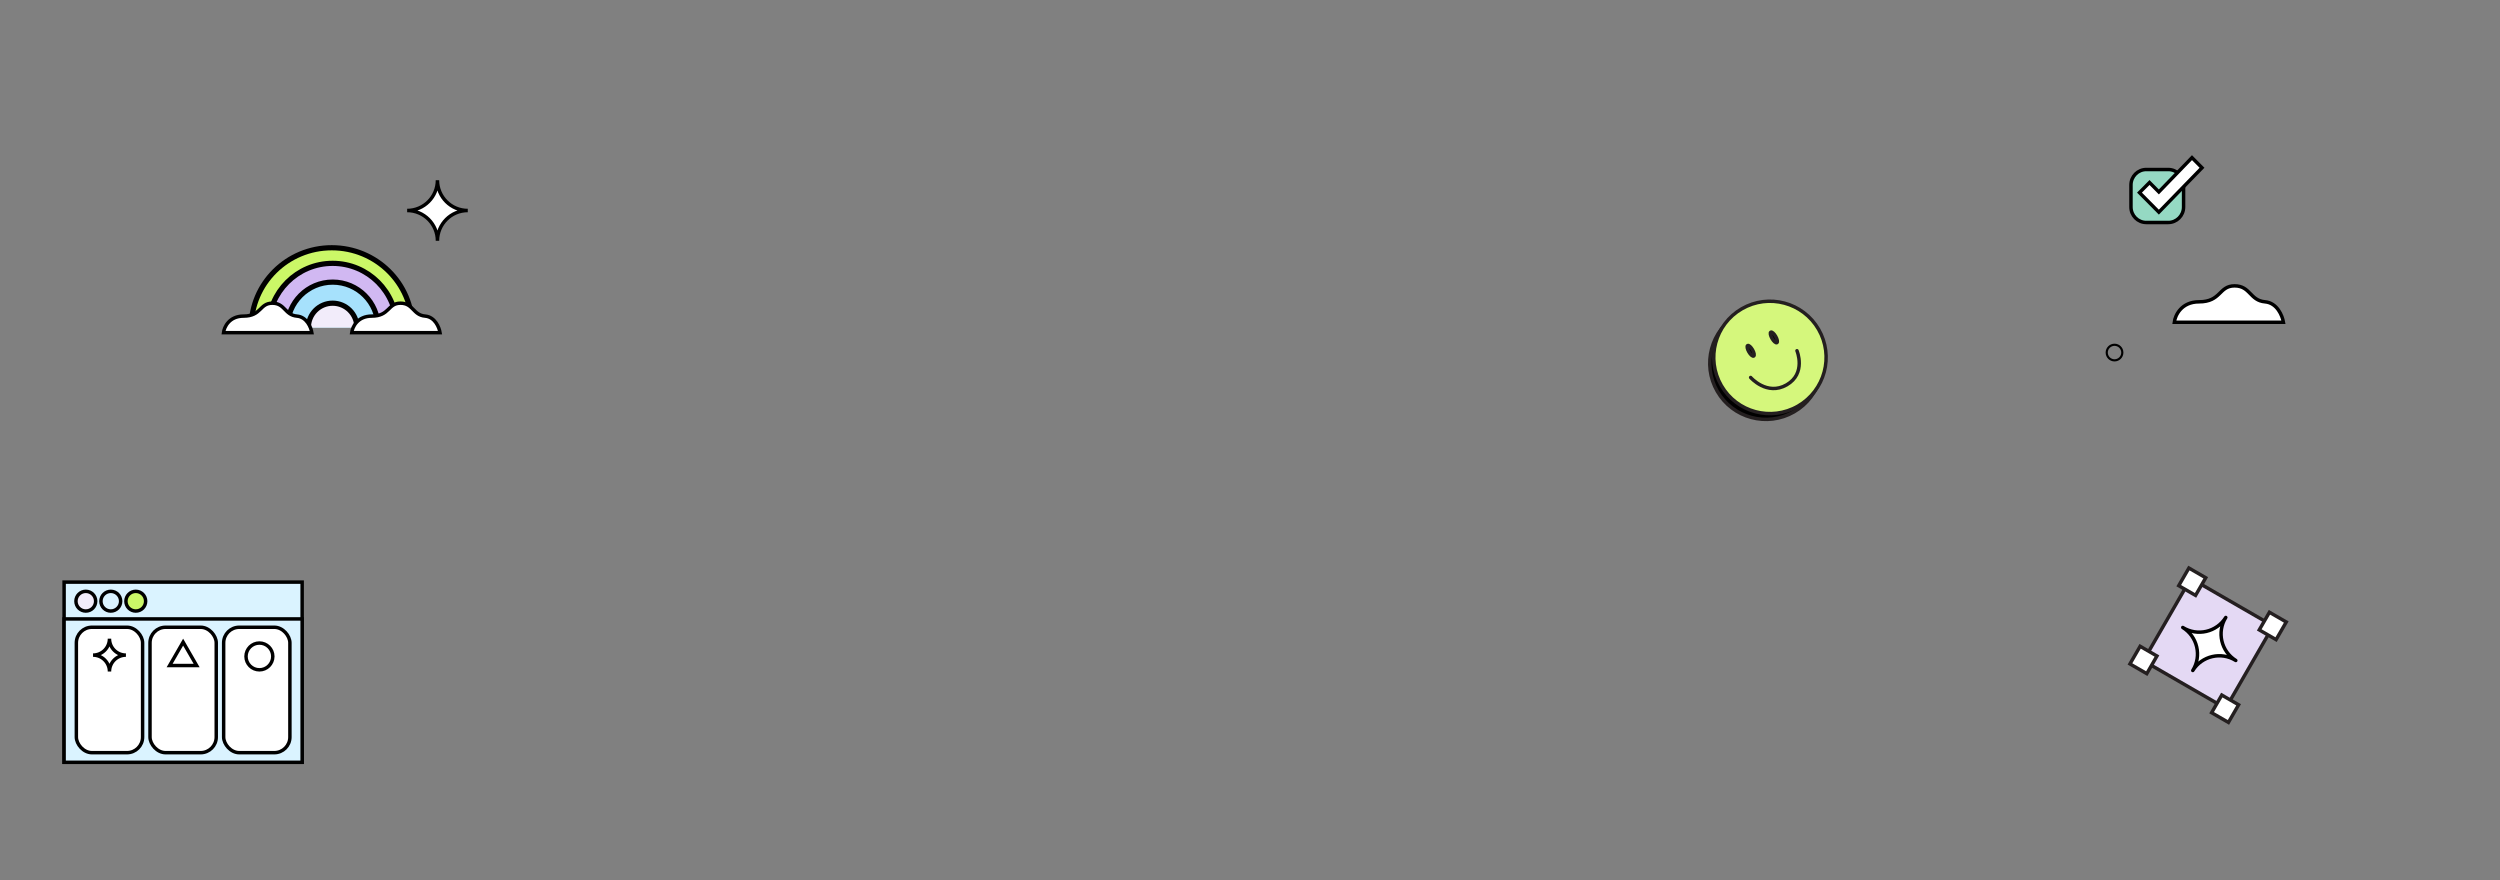 <svg width="1443" height="508" viewBox="0 0 1443 508" fill="none" xmlns="http://www.w3.org/2000/svg">
<rect x="0" y="0" width="1443" height="508" fill="#808080" stroke="none"/>
<rect width="1443" height="508" fill="none"/>
<path d="M270 121.5C260.332 121.5 252.5 129.339 252.5 139C252.5 129.332 244.661 121.5 235 121.5C244.661 121.5 252.493 113.668 252.493 104C252.493 113.668 260.332 121.5 269.993 121.5H270Z" fill="white" stroke="black" stroke-width="2" stroke-miterlimit="10"/>
<path d="M1312.07 361.311L1264.57 333.888L1237.15 381.386L1284.65 408.81L1312.07 361.311Z" fill="#E4D9F4" stroke="#241F20" stroke-width="2" stroke-miterlimit="10"/>
<path d="M1319.63 359.017L1309.91 353.408L1304.04 363.582L1313.75 369.191L1319.63 359.017Z" fill="white" stroke="#241F20" stroke-width="2" stroke-miterlimit="10"/>
<path d="M1292.13 406.803L1282.41 401.194L1276.54 411.368L1286.25 416.977L1292.13 406.803Z" fill="white" stroke="#241F20" stroke-width="2" stroke-miterlimit="10"/>
<path d="M1273.15 333.486L1263.43 327.877L1257.56 338.051L1267.27 343.66L1273.15 333.486Z" fill="white" stroke="#241F20" stroke-width="2" stroke-miterlimit="10"/>
<path d="M1244.99 378.655L1235.28 373.045L1229.41 383.219L1239.12 388.829L1244.99 378.655Z" fill="white" stroke="#241F20" stroke-width="2" stroke-miterlimit="10"/>
<path d="M1290.5 381.23C1282.05 375.97 1270.93 378.558 1265.67 387.011C1270.93 378.558 1268.34 367.438 1259.89 362.177C1268.34 367.438 1279.46 364.849 1284.72 356.396C1279.46 364.849 1282.05 375.97 1290.5 381.23Z" fill="white" stroke="black" stroke-width="2" stroke-linecap="round" stroke-linejoin="round"/>
<path d="M1220.5 208C1222.99 208 1225 205.985 1225 203.5C1225 201.015 1222.99 199 1220.5 199C1218.01 199 1216 201.015 1216 203.5C1216 205.985 1218.01 208 1220.5 208Z" stroke="black" stroke-width="1.25" stroke-miterlimit="10"/>
<path d="M1251.5 97.84H1238.85C1233.96 97.84 1230 101.834 1230 106.76V119.506C1230 124.432 1233.96 128.426 1238.85 128.426H1251.5C1256.39 128.426 1260.36 124.432 1260.36 119.506V106.76C1260.36 101.834 1256.39 97.84 1251.5 97.84Z" fill="#95D9C3" stroke="black" stroke-width="2" stroke-miterlimit="10"/>
<path d="M1246.09 122.445L1234.91 111.183L1240.7 105.348L1246.09 110.781L1265.21 91L1271 96.835L1246.09 122.445Z" fill="white" stroke="black" stroke-width="2" stroke-miterlimit="10"/>
<path d="M1035.51 237.734C1051.02 228.779 1056.34 208.946 1047.38 193.436C1038.43 177.926 1018.59 172.612 1003.08 181.566C987.574 190.521 982.259 210.354 991.214 225.865C1000.17 241.375 1020 246.689 1035.51 237.734Z" fill="black" stroke="#241F20" stroke-width="2" stroke-miterlimit="10"/>
<path d="M1034.9 205.784C1034.9 205.784 1040.37 218.884 1028.96 225.469C1017.56 232.053 1008.15 221.225 1008.15 221.225" fill="black"/>
<path d="M1034.9 205.784C1034.9 205.784 1040.37 218.884 1028.96 225.469C1017.56 232.053 1008.15 221.225 1008.15 221.225" stroke="#241F20" stroke-width="2" stroke-linecap="round" stroke-linejoin="round"/>
<path d="M1009.93 208.868C1010.51 208.533 1010.2 206.904 1009.23 205.229C1008.26 203.553 1007.01 202.466 1006.43 202.801C1005.85 203.135 1006.16 204.764 1007.13 206.44C1008.1 208.115 1009.35 209.202 1009.93 208.868Z" fill="black" stroke="#241F20" stroke-width="2" stroke-miterlimit="10"/>
<path d="M1023.31 201.146C1023.88 200.811 1023.57 199.182 1022.6 197.507C1021.64 195.831 1020.38 194.744 1019.8 195.079C1019.22 195.413 1019.54 197.043 1020.51 198.718C1021.47 200.393 1022.73 201.48 1023.31 201.146Z" fill="black" stroke="#241F20" stroke-width="2" stroke-miterlimit="10"/>
<path d="M1037.82 234.385C1053.33 225.43 1058.65 205.597 1049.69 190.087C1040.74 174.577 1020.9 169.263 1005.39 178.217C989.884 187.172 984.57 207.005 993.525 222.516C1002.48 238.026 1022.31 243.34 1037.82 234.385Z" fill="#D5F77C" stroke="#241F20" stroke-width="2" stroke-miterlimit="10"/>
<path d="M1037.21 202.435C1037.21 202.435 1042.68 215.535 1031.27 222.12C1019.87 228.704 1010.46 217.876 1010.46 217.876" stroke="#241F20" stroke-width="2" stroke-linecap="round" stroke-linejoin="round"/>
<path d="M1012.24 205.518C1012.82 205.184 1012.51 203.555 1011.54 201.879C1010.57 200.204 1009.32 199.117 1008.74 199.452C1008.16 199.786 1008.47 201.415 1009.44 203.091C1010.41 204.766 1011.66 205.853 1012.24 205.518Z" fill="black" stroke="#241F20" stroke-width="2" stroke-miterlimit="10"/>
<path d="M1025.62 197.797C1026.2 197.462 1025.88 195.833 1024.91 194.158C1023.95 192.482 1022.69 191.395 1022.11 191.73C1021.53 192.064 1021.85 193.694 1022.82 195.369C1023.78 197.044 1025.04 198.131 1025.62 197.797Z" fill="black" stroke="#241F20" stroke-width="2" stroke-miterlimit="10"/>
<path d="M37 336H174.401V357.635V440H37V357.635V336Z" fill="#DAF3FF"/>
<path d="M37 357.635V440H174.401V357.635M37 357.635V336H174.401V357.635M37 357.635H174.401" stroke="black" stroke-width="2"/>
<circle cx="49.526" cy="347.007" r="5.693" fill="#F2ECFA" stroke="black" stroke-width="2"/>
<circle cx="63.949" cy="347.007" r="5.693" fill="#DAF3FF" stroke="black" stroke-width="2"/>
<circle cx="78.373" cy="347.007" r="5.693" fill="#CBF767" stroke="black" stroke-width="2"/>
<rect x="37" y="357.255" width="137.401" height="82.745" fill="#DAF3FF" stroke="black" stroke-width="2"/>
<rect x="44.072" y="362.051" width="38.234" height="72.394" rx="9" fill="white" stroke="black" stroke-width="2"/>
<rect x="86.584" y="362.051" width="38.234" height="72.394" rx="9" fill="white" stroke="black" stroke-width="2"/>
<rect x="129.096" y="362.051" width="38.234" height="72.394" rx="9" fill="white" stroke="black" stroke-width="2"/>
<path d="M72.679 378.132C67.437 378.132 63.19 382.382 63.19 387.621C63.19 382.378 58.94 378.132 53.701 378.132C58.94 378.132 63.186 373.885 63.186 368.643C63.186 373.885 67.437 378.132 72.675 378.132H72.679Z" fill="white" stroke="black" stroke-width="2" stroke-miterlimit="10"/>
<path d="M105.701 370.643L113.501 384.154H97.9L105.701 370.643Z" fill="white" stroke="black" stroke-width="2"/>
<circle cx="149.73" cy="378.891" r="7.73" fill="white" stroke="black" stroke-width="2"/>
<path d="M1318 186H1260.13H1255C1255.49 182.07 1259.03 174.211 1269.28 174.211C1282.1 174.211 1280.64 165 1289.8 165C1298.95 165 1298.59 173.474 1307.38 174.211C1314.41 174.8 1317.39 182.316 1318 186Z" fill="white" stroke="black" stroke-width="2"/>
<path d="M145 189C145 163.596 165.819 143 191.5 143C217.181 143 238 163.596 238 189" fill="#CBF767"/>
<path d="M145 189C145 163.596 165.819 143 191.5 143C217.181 143 238 163.596 238 189" stroke="black" stroke-width="3" stroke-miterlimit="10"/>
<path d="M155 189.001C155 168.566 171.565 152 192 152C212.435 152 229 168.566 229 189.001" fill="#D1B8F2"/>
<path d="M155 189.001C155 168.566 171.565 152 192 152C212.435 152 229 168.566 229 189.001" stroke="black" stroke-width="3" stroke-miterlimit="10"/>
<path d="M165.875 189.001C165.875 174.548 177.591 162.833 192.042 162.833C206.493 162.833 218.209 174.549 218.209 189.001" fill="#A6E1FC"/>
<path d="M165.875 189.001C165.875 174.548 177.591 162.833 192.042 162.833C206.493 162.833 218.209 174.549 218.209 189.001" stroke="black" stroke-width="3" stroke-miterlimit="10"/>
<path d="M178 189C178 181.268 184.268 175 192 175C199.732 175 206 181.268 206 189" fill="#F2ECFA"/>
<path d="M178 189C178 181.268 184.268 175 192 175C199.732 175 206 181.268 206 189" stroke="black" stroke-width="3" stroke-miterlimit="10"/>
<path d="M254 192H207.151H203C203.395 188.819 206.262 182.456 214.564 182.456C224.942 182.456 223.756 175 231.169 175C238.581 175 238.285 181.86 245.401 182.456C251.094 182.933 253.506 189.018 254 192Z" fill="white" stroke="black" stroke-width="2"/>
<path d="M180 192H133.151H129C129.395 188.819 132.262 182.456 140.564 182.456C150.942 182.456 149.756 175 157.169 175C164.581 175 164.285 181.86 171.401 182.456C177.094 182.933 179.506 189.018 180 192Z" fill="white" stroke="black" stroke-width="2"/>
</svg>
